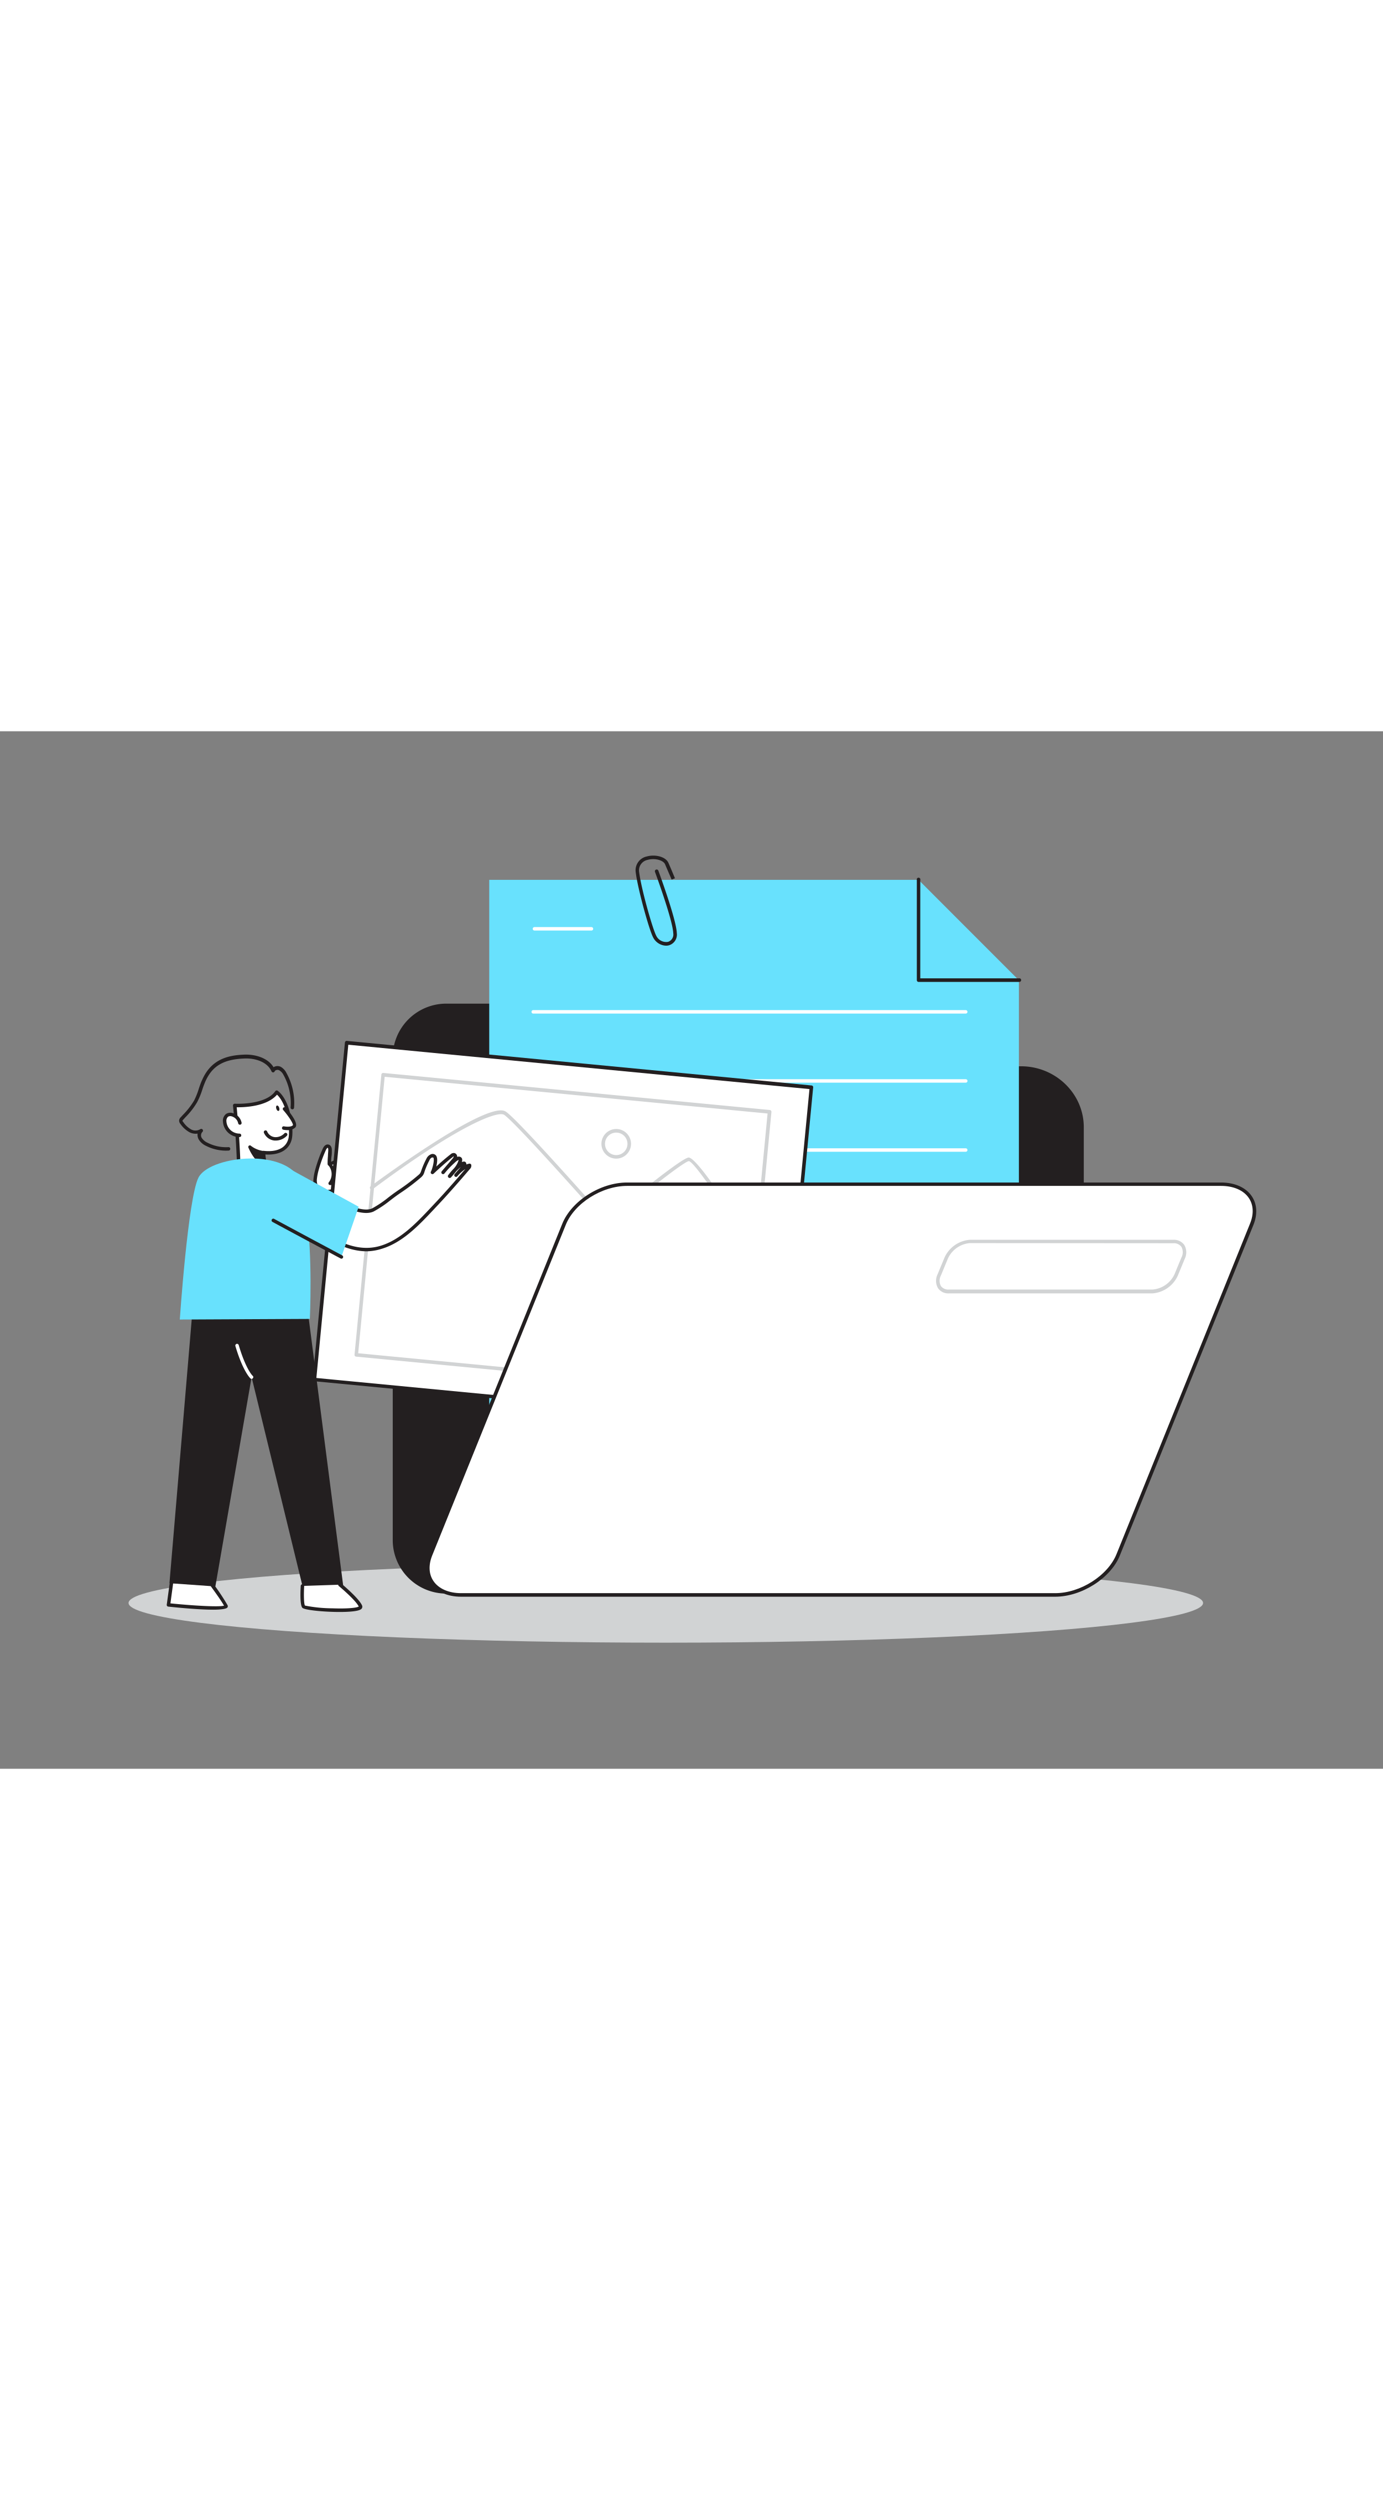 <svg xmlns="http://www.w3.org/2000/svg" viewBox="0 0 400 300" data-imageid="files-and-folder-flatline" imageName="Files And Folder" class="illustrations_image" style="width: 166px;"><rect x="0" y="0" width="400" height="300" fill="#808080" stroke="none"/><g id="_016" data-name="016"><ellipse cx="192.57" cy="252.06" rx="155.39" ry="11.48" fill="#d1d3d4"/><path d="M295.3,97.35A17.41,17.41,0,0,1,313,114.49V234.1a15,15,0,0,1-15.2,14.74H129.29a15,15,0,0,1-15.2-14.74V94a15,15,0,0,1,15.2-14.74h65c10.31,0,18.66,8.11,18.66,18.1H295.3Z" fill="#231f20"/><path d="M297.77,249.34H129.29a15.49,15.49,0,0,1-15.7-15.24V94a15.49,15.49,0,0,1,15.7-15.24h65c10.39,0,18.88,8.08,19.15,18.11H295.3c10,0,18.16,7.91,18.16,17.63V234.1A15.49,15.49,0,0,1,297.77,249.34ZM129.29,79.75A14.49,14.49,0,0,0,114.59,94V234.1a14.49,14.49,0,0,0,14.7,14.24H297.77a14.49,14.49,0,0,0,14.7-14.24V114.49c0-9.17-7.7-16.64-17.17-16.64H213a.5.5,0,0,1-.5-.5c0-9.7-8.15-17.6-18.16-17.6Z" fill="#231f20"/><polygon points="141.5 229.22 141.5 42.97 265.67 42.97 294.69 72 294.69 225.99 141.5 229.22" fill="#68e1fd" class="target-color"/><path d="M279.32,81.63H154.22a.49.49,0,0,1-.49-.5.5.5,0,0,1,.49-.5h125.1a.5.5,0,0,1,.49.5A.49.49,0,0,1,279.32,81.63Z" fill="#fff"/><path d="M279.32,101.61H154.22a.5.5,0,0,1,0-1h125.1a.5.5,0,0,1,0,1Z" fill="#fff"/><path d="M279.32,121.59H154.22a.5.5,0,0,1-.49-.5.49.49,0,0,1,.49-.5h125.1a.49.49,0,0,1,.49.5A.5.5,0,0,1,279.32,121.59Z" fill="#fff"/><path d="M279.32,141.56H154.22a.5.5,0,0,1,0-1h125.1a.5.5,0,0,1,0,1Z" fill="#fff"/><path d="M171.07,57.62H154.58a.5.5,0,0,1-.5-.5.51.51,0,0,1,.5-.5h16.49a.5.5,0,0,1,.49.5A.49.49,0,0,1,171.07,57.62Z" fill="#fff"/><path d="M97.72,132.42c-2.09.8-5.54,1.55-6.43-1.36a4.26,4.26,0,0,1-.13-1.59,13.93,13.93,0,0,1,.42-2.32,38.57,38.57,0,0,1,2.21-6.24c.22-.51.65-1.12,1.17-.94s.52.74.51,1.2c0,1.32-.22,2.65-.19,4,2.78-.71,4.53-3.65,7.17-4.28.75-.18,1.65-.23,1.73.73.1,1.19-2.05,2.13-2.77,2.75a8.51,8.51,0,0,1,2.73-1.59,1.71,1.71,0,0,1,.89-.14.69.69,0,0,1,.6.59,1,1,0,0,1-.32.66,9,9,0,0,1-1.36,1.26,3.42,3.42,0,0,1,1.92-1.13,1,1,0,0,1,1.06.28c.3.51-.29,1.07-.8,1.36a3.05,3.05,0,0,1,1.44-.71,1.06,1.06,0,0,1,1.21.81,1.48,1.48,0,0,1-.57,1.08C105.47,129.51,101.24,131.06,97.72,132.42Z" fill="#fff"/><path d="M94.37,133.64a4.26,4.26,0,0,1-1.88-.39,3.21,3.21,0,0,1-1.68-2,4.76,4.76,0,0,1-.15-1.78,15.85,15.85,0,0,1,.43-2.4,40.11,40.11,0,0,1,2.24-6.32c.42-1,1.11-1.44,1.79-1.21.4.13.88.54.85,1.69,0,.56,0,1.13-.09,1.7s-.08,1-.1,1.56a11.66,11.66,0,0,0,2.84-1.88,9.61,9.61,0,0,1,3.71-2.19,2.23,2.23,0,0,1,1.83.15,1.35,1.35,0,0,1,.52,1,1.49,1.49,0,0,1-.06.56,1.68,1.68,0,0,1,.5,0,1.19,1.19,0,0,1,1,1.06,2.13,2.13,0,0,1,0,.27,1.33,1.33,0,0,1,1.25.56,1.25,1.25,0,0,1,.14.41h0a1.76,1.76,0,0,1,1.27.37,1.31,1.31,0,0,1,.48.9,1.9,1.9,0,0,1-.71,1.48c-2.69,2.65-6.67,4.18-10.19,5.53l-.47.18A10.32,10.32,0,0,1,94.37,133.64Zm.41-13.2c-.12,0-.36.27-.53.66a39.19,39.19,0,0,0-2.19,6.16,15.87,15.87,0,0,0-.41,2.25,3.77,3.77,0,0,0,.12,1.4,2.17,2.17,0,0,0,1.16,1.44c1.37.67,3.48,0,4.61-.4h0l.47-.18c3.43-1.32,7.31-2.81,9.85-5.31.19-.19.44-.46.42-.68a.3.3,0,0,0-.13-.21.72.72,0,0,0-.53-.16,1.79,1.79,0,0,0-.75.32,4.52,4.52,0,0,1-.49.34.51.51,0,0,1-.67-.16.51.51,0,0,1,.12-.68l.43-.31a.73.73,0,0,0,.25-.33c-.05-.12-.25-.17-.54-.11a2.75,2.75,0,0,0-.88.33c-.27.25-.55.49-.84.71a.5.5,0,0,1-.69-.72,4.06,4.06,0,0,1,.92-.79c.16-.15.31-.31.46-.48s.19-.28.19-.3-.08-.11-.19-.13a1.44,1.44,0,0,0-.64.12,8.13,8.13,0,0,0-1,.44c-.27.2-.55.38-.82.55a8,8,0,0,0-.73.5h0a.52.52,0,0,1-.71-.06.5.5,0,0,1,0-.7,8.82,8.82,0,0,1,1.67-1.14c.52-.38,1-.81.93-1.19,0-.22-.09-.28-.11-.29s-.31-.16-1,0a8.73,8.73,0,0,0-3.31,2,10.32,10.32,0,0,1-3.84,2.28.51.51,0,0,1-.43-.09.51.51,0,0,1-.2-.38,22.53,22.53,0,0,1,.1-2.34c0-.55.08-1.1.09-1.65s-.08-.69-.17-.71S94.79,120.44,94.78,120.44Z" fill="#231f20"/><path d="M95.41,125.26a4.36,4.36,0,0,1,.08,5.46h.28" fill="#fff"/><path d="M95.49,131.22a.49.49,0,0,1-.38-.81,3.88,3.88,0,0,0-.07-4.82.51.51,0,0,1,0-.71.49.49,0,0,1,.7.05,4.87,4.87,0,0,1,.45,5.61.32.32,0,0,1,0,.14.51.51,0,0,1-.47.53h-.31Z" fill="#231f20"/><rect x="95.3" y="96.29" width="135.02" height="97.79" transform="translate(14.6 -14.88) rotate(5.48)" fill="#fff"/><path d="M225.35,200.83h0L90.89,187.94a.52.52,0,0,1-.46-.57L99.76,90a.52.52,0,0,1,.56-.47l134.41,12.89a.5.5,0,0,1,.46.56l-9.33,97.35a.49.49,0,0,1-.19.35A.53.53,0,0,1,225.35,200.83ZM91.5,187l133.38,12.79,9.24-96.33L100.74,90.64Z" fill="#231f20"/><path d="M214.83,191.55h-.05L103,180.83a.51.51,0,0,1-.46-.56l7.76-81a.49.49,0,0,1,.19-.35.5.5,0,0,1,.37-.12l111.8,10.72a.51.51,0,0,1,.46.56l-7.76,81a.48.48,0,0,1-.19.35A.49.49,0,0,1,214.83,191.55ZM103.6,179.85l110.76,10.62L222,110.53,111.26,99.91Z" fill="#d1d3d4"/><path d="M49.54,246.34l-.85,6.22s17.32,1.8,16.66.3a67.69,67.69,0,0,0-4.18-6.25" fill="#fff"/><path d="M61.67,254c-3.74,0-9.23-.49-13-.89a.46.46,0,0,1-.34-.19.45.45,0,0,1-.1-.37l.85-6.23a.5.5,0,0,1,.56-.43.5.5,0,0,1,.43.56l-.78,5.72c6.75.68,14,1.09,15.5.67-.89-1.67-4-5.83-4-5.88a.5.5,0,1,1,.8-.59,64.53,64.53,0,0,1,4.23,6.34.64.64,0,0,1-.07.68C65.41,253.78,63.84,254,61.67,254Z" fill="#231f20"/><path d="M92.26,133.23s11.23,7.48,15.59,5.24c2.58-1.33,4.64-3.23,7-4.86a66.11,66.11,0,0,0,6.44-4.81,3.6,3.6,0,0,0,.62-.67,4.17,4.17,0,0,0,.36-.84,22,22,0,0,1,1.42-3.31,2.13,2.13,0,0,1,.94-1c2.31-.91.86,3.88.39,4.73,1.78-1.67,3.62-3.35,5.56-4.86a.92.92,0,0,1,.72-.27.61.61,0,0,1,.36.72,1.7,1.7,0,0,1-.44.75l-3.1,3.65a26.87,26.87,0,0,1,2.89-3c.37-.34,1.42-1.34,2-.94.93.7-2.39,4.46-3,5.08a17,17,0,0,1,3.07-3.22,1.76,1.76,0,0,1,1.15-.51c.23.23,0,.62-.19.87l-2.16,2.49c1.09-1.2,2.3-2.47,3.89-2.77.08.26-.11.52-.29.73-3.18,3.71-6.37,7.37-9.72,10.92-4.46,4.72-9.3,10.17-15.65,12-7.53,2.2-14.27-2.26-20.46-6.09" fill="#fff"/><path d="M106.05,150.37c-5.8,0-11.13-3.31-15.94-6.29l-.73-.45a.5.5,0,0,1,.53-.85l.73.45c6,3.75,12.3,7.63,19.32,5.58,5.85-1.72,10.53-6.69,14.65-11.07l.78-.83c3.3-3.49,6.48-7.15,9.21-10.33a11,11,0,0,0-2.36,2.13.5.5,0,0,1-.71,0,.5.5,0,0,1,0-.7l1.73-2a16,16,0,0,0-1.29,1.18c-.57.74-1.17,1.42-1.56,1.85a.5.5,0,0,1-.69,0,.51.51,0,0,1-.09-.68,18.17,18.17,0,0,1,1.55-1.84,6.1,6.1,0,0,0,1.48-2.6,4.86,4.86,0,0,0-1.23.91,26.85,26.85,0,0,0-2.13,2.14l-.77.91a.49.49,0,0,1-.7.06.5.5,0,0,1-.07-.7c.26-.31.52-.63.79-.93l2.32-2.72a1.4,1.4,0,0,0,.33-.53.22.22,0,0,0,0-.15s-.06,0-.26.19c-2,1.57-3.92,3.32-5.53,4.83a.5.5,0,0,1-.78-.6c.42-.76,1.15-3.52.68-4.06-.08-.09-.37,0-.45,0a1.59,1.59,0,0,0-.67.8,22.62,22.62,0,0,0-1.4,3.24,3.84,3.84,0,0,1-.41,1,3.59,3.59,0,0,1-.71.77,59.78,59.78,0,0,1-5.93,4.47l-.55.38c-.79.55-1.56,1.14-2.31,1.71a32.12,32.12,0,0,1-4.74,3.18c-4.57,2.35-15.63-4.95-16.09-5.27a.49.49,0,0,1-.14-.69.5.5,0,0,1,.69-.14c3.06,2,11.72,6.94,15.09,5.21a30.74,30.74,0,0,0,4.59-3.09c.75-.58,1.53-1.17,2.34-1.73l.55-.38a58.92,58.92,0,0,0,5.83-4.4,2.8,2.8,0,0,0,.54-.56,3.31,3.31,0,0,0,.29-.68,23.45,23.45,0,0,1,1.47-3.43,2.48,2.48,0,0,1,1.2-1.27,1.27,1.27,0,0,1,1.56.23c.57.65.42,2.05.12,3.24,1.28-1.17,2.68-2.4,4.15-3.54a1.3,1.3,0,0,1,1.14-.35,1.08,1.08,0,0,1,.76,1.12,1.09,1.09,0,0,1,1.09.09.88.88,0,0,1,.36.66,1.69,1.69,0,0,1-.12.73,1.64,1.64,0,0,1,.76-.14.5.5,0,0,1,.32.15.81.81,0,0,1,.24.69,4.65,4.65,0,0,1,.85-.25.51.51,0,0,1,.57.36,1.31,1.31,0,0,1-.39,1.19c-2.84,3.32-6.22,7.22-9.74,10.94l-.77.82c-4.21,4.48-9,9.56-15.1,11.35A15,15,0,0,1,106.05,150.37Z" fill="#231f20"/><polygon points="88.29 162.03 99.31 247.44 87.48 247.13 72.77 186.76 62.29 247.28 49.01 246.34 56.47 158 88.29 162.03" fill="#231f20"/><path d="M69,129.79c.33-7.13-1.11-21.59-1.11-21.59s9.08.52,12.14-3.85c3.74,2.93,4.51,11.19,3.83,13.66-1.36,4.87-7.69,3.8-7.69,3.8l.81,8.92Z" fill="#fff"/><path d="M77,131.23h-.06l-8-.95a.5.5,0,0,1-.44-.52c.33-7-1.09-21.37-1.11-21.51a.53.53,0,0,1,.14-.4.52.52,0,0,1,.39-.15c.09,0,8.84.45,11.7-3.63a.48.48,0,0,1,.34-.21.52.52,0,0,1,.38.1c3.92,3.07,4.72,11.57,4,14.18-1.19,4.29-5.89,4.36-7.62,4.23l.76,8.31a.53.53,0,0,1-.15.41A.5.5,0,0,1,77,131.23Zm-7.46-1.88,6.91.81-.76-8.3a.51.51,0,0,1,.16-.41.47.47,0,0,1,.42-.13c.24,0,5.91.93,7.12-3.44.58-2.09,0-9.7-3.27-12.8-3,3.51-9.64,3.67-11.66,3.64C68.71,111.4,69.75,123,69.53,129.35Z" fill="#231f20"/><path d="M76.18,121.81a7.84,7.84,0,0,1-3.91-1.62s1.72,4.32,4.39,5Z" fill="#231f20"/><path d="M76.66,125.61h-.11c-2.86-.69-4.63-5.06-4.71-5.24a.45.45,0,0,1,.18-.55.44.44,0,0,1,.57.06,7.44,7.44,0,0,0,3.65,1.49.45.45,0,0,1,.39.39l.48,3.34a.46.46,0,0,1-.14.4A.47.47,0,0,1,76.66,125.61Zm-3.23-4.11a7.66,7.66,0,0,0,2.67,3l-.32-2.25A10.5,10.5,0,0,1,73.43,121.5Z" fill="#231f20"/><path d="M83,126.12l20.74,11.37-5,14.51S72.68,138.2,72.5,134.47,83,126.12,83,126.12Z" fill="#68e1fd" class="target-color"/><path d="M89.62,169.92s.85-18.73-1-30c-.79-4.8-.48-8.17-2.07-10.77-5.34-8.72-26.14-6.12-29.16-.07S52,170.1,52,170.1Z" fill="#68e1fd" class="target-color"/><path d="M69.38,113.27a3.1,3.1,0,0,0-2.21-2.37,1.83,1.83,0,0,0-1.5.16A2,2,0,0,0,65,112.9a4.33,4.33,0,0,0,1.37,2.83,4.28,4.28,0,0,0,2.93,1.11" fill="#fff"/><path d="M69.23,117.34a4.74,4.74,0,0,1-4.74-4.4,2.47,2.47,0,0,1,.9-2.29,2.29,2.29,0,0,1,1.91-.24,3.63,3.63,0,0,1,2.57,2.76.5.5,0,0,1-.39.59.51.51,0,0,1-.59-.4,2.64,2.64,0,0,0-1.85-2,1.29,1.29,0,0,0-1.08.1,1.62,1.62,0,0,0-.47,1.39,3.79,3.79,0,0,0,1.21,2.49,3.84,3.84,0,0,0,2.58,1h0a.51.51,0,0,1,.5.5.5.5,0,0,1-.5.5Z" fill="#231f20"/><ellipse cx="80.33" cy="109" rx="0.44" ry="0.81" transform="translate(-28.82 28.88) rotate(-17.33)" fill="#231f20"/><path d="M87.48,247.13s-.33,5.16.34,6S105.1,255,104.27,253s-6-6.23-6-6.23" fill="#fff"/><path d="M98.2,254.66c-4.66,0-10.25-.57-10.77-1.23-.73-.91-.53-5.07-.45-6.33a.52.52,0,0,1,.54-.47.5.5,0,0,1,.46.54c-.15,2.39-.1,5.23.23,5.64a41.43,41.43,0,0,0,7.86.79c4.89.17,7.21-.19,7.69-.51-.75-1.58-4.39-4.8-5.76-5.93a.5.5,0,0,1-.07-.71.5.5,0,0,1,.7-.07c.22.18,5.23,4.34,6.1,6.43a.89.89,0,0,1-.46,1.14C103.41,254.46,101,254.66,98.2,254.66Z" fill="#231f20"/><path d="M82.31,109.22s3.65,4.16,2.75,5.06-3,.45-3,.45" fill="#fff"/><path d="M83.22,115.34a7,7,0,0,1-1.27-.12.5.5,0,0,1-.38-.6.49.49,0,0,1,.59-.38c.48.1,2,.26,2.55-.31.17-.43-1.15-2.52-2.77-4.38a.48.48,0,0,1,0-.7.5.5,0,0,1,.71,0c1.48,1.69,3.8,4.67,2.73,5.74A3.11,3.11,0,0,1,83.22,115.34Z" fill="#231f20"/><path d="M98.75,152.5a.46.46,0,0,1-.23-.06c-.15-.07-14.49-7.73-19.71-10.57a.49.49,0,0,1-.2-.68.49.49,0,0,1,.67-.2c5.23,2.84,19.56,10.49,19.71,10.57a.5.5,0,0,1,.2.68A.49.49,0,0,1,98.75,152.5Z" fill="#231f20"/><path d="M72.77,187.26a.46.46,0,0,1-.33-.13c-.09-.08-2.19-2.06-4.36-9.36a.52.52,0,0,1,.34-.63.51.51,0,0,1,.62.34c2.07,7,4,8.9,4.07,8.91a.5.5,0,0,1,0,.71A.49.49,0,0,1,72.77,187.26Z" fill="#fff"/><path d="M190.6,159.77a.5.5,0,0,1-.39-.18c-.4-.45-39.44-45.15-44.35-48.65-1.89-1.36-13.6,3.25-38.09,21.49a.52.52,0,0,1-.62-.83c.09-.06,8.54-6.35,17.5-12.11,18.39-11.84,21-10,21.81-9.39,5,3.57,42.91,47,44.52,48.81a.52.52,0,0,1,0,.73A.55.55,0,0,1,190.6,159.77Z" fill="#d1d3d4"/><path d="M218.91,152.24a.53.53,0,0,1-.45-.25c-8.15-13.42-17.57-27.45-19.23-27.7-1.68.24-15.44,11.27-23.71,18.16a.52.52,0,0,1-.66-.8c2.21-1.84,21.68-18,24.26-18.39.85-.14,4.54,2.39,20.23,28.2a.52.52,0,0,1-.18.71A.48.48,0,0,1,218.91,152.24Z" fill="#d1d3d4"/><path d="M178.23,123.57a4.28,4.28,0,1,1,4.28-4.27A4.28,4.28,0,0,1,178.23,123.57Zm0-7.52a3.25,3.25,0,1,0,3.25,3.25A3.25,3.25,0,0,0,178.23,116.05Z" fill="#d1d3d4"/><path d="M76.8,115.89a3.21,3.21,0,0,0,2.69,2,3.93,3.93,0,0,0,3.13-1.26" fill="#fff"/><path d="M79.78,118.35l-.34,0a3.7,3.7,0,0,1-3.11-2.26.5.5,0,0,1,.94-.36,2.68,2.68,0,0,0,2.26,1.63,3.47,3.47,0,0,0,2.73-1.1.5.5,0,0,1,.71,0,.49.49,0,0,1,0,.7A4.48,4.48,0,0,1,79.78,118.35Z" fill="#231f20"/><path d="M65.4,121.27a12.82,12.82,0,0,1-5.79-1.38A4.79,4.79,0,0,1,57.46,118a2.76,2.76,0,0,1-.31-1.66,3.87,3.87,0,0,1-2.35-.4,7.8,7.8,0,0,1-2.62-2.4,1.54,1.54,0,0,1-.38-1,1.47,1.47,0,0,1,.47-.92l.67-.73a21.61,21.61,0,0,0,3.21-4.13,20.94,20.94,0,0,0,1.34-3.37c.29-.87.59-1.77,1-2.63,2.7-6.1,7.69-7.09,12.23-7.26,2.86-.1,6.67.8,8.4,3.65a1.46,1.46,0,0,1,.37-.2,2.2,2.2,0,0,1,1.67.06,4.15,4.15,0,0,1,1.71,1.84,17.83,17.83,0,0,1,2.18,10,.49.49,0,0,1-.54.46.5.5,0,0,1-.46-.53A16.83,16.83,0,0,0,82,99.38,3.18,3.18,0,0,0,80.7,98a1.17,1.17,0,0,0-.88,0,.65.65,0,0,0-.38.34.5.5,0,0,1-.45.3h0a.52.52,0,0,1-.46-.3c-1.3-2.91-5-3.84-7.8-3.72-6.06.22-9.35,2.15-11.34,6.66a26.78,26.78,0,0,0-.94,2.54A21.76,21.76,0,0,1,57,107.28a21.85,21.85,0,0,1-3.36,4.32l-.66.73a1,1,0,0,0-.22.3A.92.92,0,0,0,53,113a6.86,6.86,0,0,0,2.26,2.12,2.66,2.66,0,0,0,2.67-.06.5.5,0,0,1,.61.79,1.44,1.44,0,0,0-.19,1.74A4,4,0,0,0,60.07,119a11.75,11.75,0,0,0,6,1.25.49.49,0,0,1,.53.47.5.5,0,0,1-.47.53Z" fill="#231f20"/><path d="M181.37,130.94H353.18c7.47,0,11.44,5.19,8.85,11.59l-38.64,95.61c-2.58,6.4-10.74,11.59-18.21,11.59H133.36c-7.47,0-11.43-5.19-8.84-11.59l38.63-95.61C165.74,136.13,173.89,130.94,181.37,130.94Z" fill="#fff"/><path d="M305.18,250.25H133.36c-3.93,0-7.16-1.44-8.86-4C123,244,122.79,241,124,238l38.63-95.61c2.66-6.57,11-11.91,18.7-11.91H353.18c3.94,0,7.17,1.44,8.86,3.95,1.55,2.29,1.72,5.26.47,8.35l-38.64,95.6C321.22,244.9,312.83,250.25,305.18,250.25ZM181.37,131.46c-7.27,0-15.23,5-17.74,11.27L125,238.33c-1.11,2.76-1,5.39.37,7.39,1.5,2.22,4.41,3.5,8,3.5H305.18c7.27,0,15.22-5.06,17.74-11.27l38.63-95.61c1.12-2.76,1-5.38-.36-7.38-1.5-2.23-4.42-3.5-8-3.5Z" fill="#231f20"/><path d="M294.69,72.48h-29a.51.51,0,0,1-.52-.51V43a.52.52,0,1,1,1,0V71.45h28.51a.52.52,0,1,1,0,1Z" fill="#231f20"/><path d="M192.66,62a4.34,4.34,0,0,1-3.78-2.44c-1.17-2.25-4.42-14-5-18.68a4.08,4.08,0,0,1,3.24-4.69c2.27-.63,5.38,0,6.21,1.87.68,1.54,1.88,4.44,1.88,4.44l-.95.4S193,40,192.36,38.47c-.53-1.22-3-1.85-5-1.29a3.09,3.09,0,0,0-2.5,3.57c.64,5,3.88,16.33,4.92,18.33a3.19,3.19,0,0,0,3.44,1.81,2.22,2.22,0,0,0,1.5-2.49c-.13-3.78-5.23-17.6-5.28-17.74a.51.51,0,0,1,.31-.66.52.52,0,0,1,.66.3c.21.58,5.2,14.12,5.34,18.06a3.22,3.22,0,0,1-2.27,3.53A3.34,3.34,0,0,1,192.66,62Z" fill="#231f20"/><path d="M333.31,162.54H274.46a3.61,3.61,0,0,1-3.17-1.51,4.26,4.26,0,0,1-.12-4l2-4.83a8.78,8.78,0,0,1,7.34-5.16h58.86a3.66,3.66,0,0,1,3.17,1.51,4.26,4.26,0,0,1,.12,4l-2,4.84A8.77,8.77,0,0,1,333.31,162.54ZM280.53,148a7.68,7.68,0,0,0-6.39,4.52l-2,4.84a3.27,3.27,0,0,0,0,3.07,2.67,2.67,0,0,0,2.32,1h58.85A7.66,7.66,0,0,0,339.7,157l2-4.83a3.28,3.28,0,0,0,0-3.08,2.64,2.64,0,0,0-2.31-1.05Z" fill="#d1d3d4"/></g></svg>